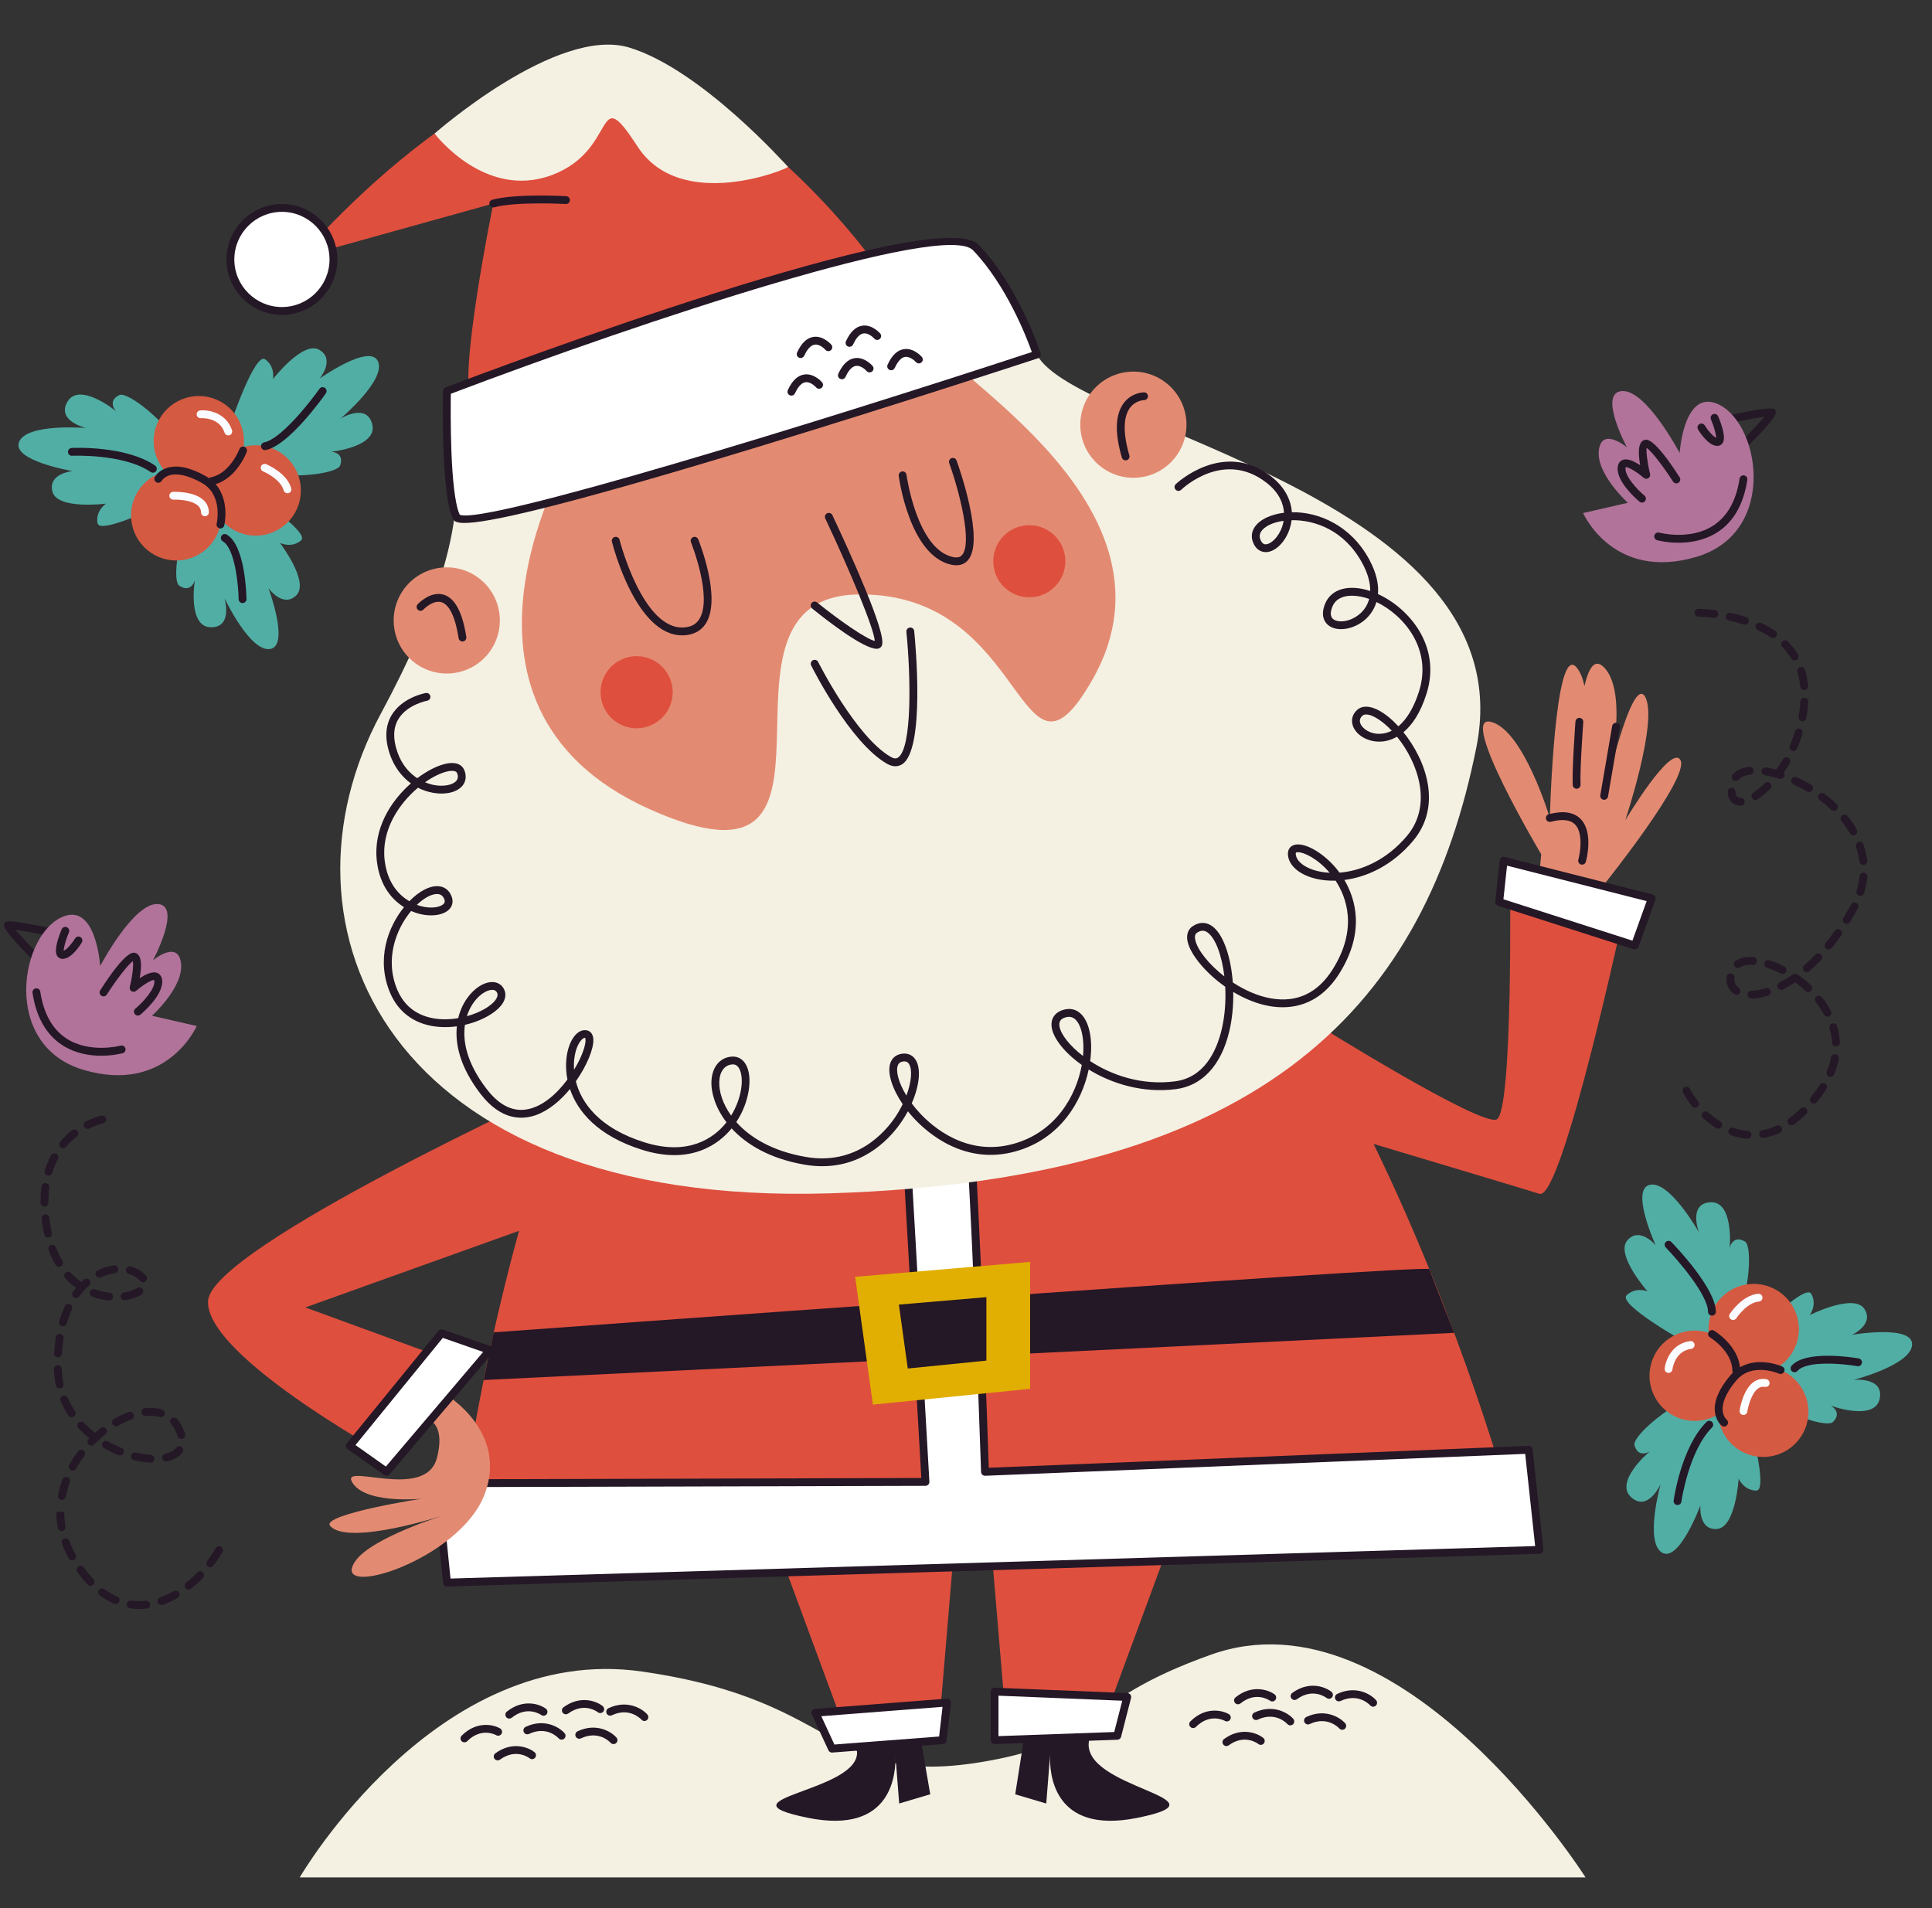 <svg width="81" height="80" viewBox="0 0 81 80" fill="none" xmlns="http://www.w3.org/2000/svg">
<rect x="0" y="0" width="81" height="80" fill="#333333" stroke="none"/>
<g clip-path="url(#clip0_3_712)">
<path d="M66.475 78.713H12.566C12.566 78.713 18.286 68.845 26.91 70.081C35.534 71.316 34.672 75.045 41.431 73.828C46.257 72.959 45.102 71.394 50.775 69.373C58.749 66.531 66.475 78.713 66.475 78.713Z" fill="#F4F1E3"/>
<path d="M72.953 18.951C72.902 18.951 72.853 18.928 72.82 18.884C72.767 18.811 72.783 18.708 72.856 18.654C72.964 18.567 73.654 17.852 73.977 17.472C73.597 17.525 72.894 17.659 72.254 17.795C72.164 17.812 72.078 17.757 72.059 17.669C72.04 17.58 72.097 17.493 72.185 17.474C74.375 17.006 74.402 17.094 74.451 17.253C74.535 17.523 73.066 18.908 73.05 18.919C73.02 18.941 72.987 18.951 72.953 18.951Z" fill="#241726"/>
<path d="M70.42 18.993C70.42 18.993 70.579 16.434 71.915 16.899C73.764 17.544 74.615 22.312 71.123 23.347C67.631 24.382 66.372 21.51 66.372 21.51L68.248 21.08C68.248 21.08 66.906 19.866 67.033 18.872C67.16 17.879 68.209 18.754 68.209 18.754C68.209 18.754 66.983 16.463 68.002 16.395C69.02 16.328 70.42 18.993 70.42 18.993Z" fill="#B1739A"/>
<path d="M71.996 18.694C71.639 18.694 71.292 18.171 71.192 18.008C71.145 17.93 71.169 17.829 71.247 17.782C71.324 17.734 71.425 17.759 71.472 17.836C71.61 18.061 71.825 18.305 71.951 18.355C71.952 18.219 71.859 17.882 71.732 17.582C71.696 17.499 71.735 17.402 71.819 17.367C71.902 17.332 71.999 17.37 72.034 17.454C72.168 17.769 72.371 18.333 72.226 18.569C72.181 18.643 72.108 18.687 72.02 18.693C72.012 18.694 72.004 18.694 71.996 18.694Z" fill="#241726"/>
<path d="M68.841 21.071C68.804 21.071 68.767 21.059 68.737 21.033C68.636 20.95 67.76 20.203 67.823 19.589C67.844 19.386 67.962 19.31 68.03 19.283C68.231 19.204 68.521 19.343 68.765 19.507C68.653 18.878 68.711 18.522 68.94 18.448C69.037 18.416 69.334 18.321 70.42 20.013C70.469 20.09 70.447 20.191 70.371 20.24C70.294 20.29 70.193 20.267 70.144 20.191C69.75 19.577 69.231 18.895 69.035 18.779C69.009 18.9 69.062 19.395 69.18 19.87C69.197 19.939 69.167 20.012 69.106 20.05C69.045 20.087 68.967 20.081 68.913 20.034C68.619 19.779 68.256 19.562 68.155 19.588C68.156 19.591 68.153 19.602 68.15 19.623C68.116 19.955 68.621 20.509 68.947 20.781C69.016 20.839 69.026 20.942 68.968 21.012C68.935 21.051 68.888 21.071 68.841 21.071Z" fill="#241726"/>
<path d="M70.377 22.755C69.876 22.755 69.507 22.657 69.477 22.649C69.39 22.625 69.338 22.535 69.362 22.447C69.386 22.36 69.477 22.309 69.564 22.332C69.577 22.336 70.853 22.672 71.832 22.035C72.422 21.651 72.792 20.99 72.933 20.068C72.947 19.979 73.028 19.917 73.12 19.931C73.21 19.945 73.272 20.028 73.258 20.118C73.102 21.137 72.682 21.875 72.009 22.311C71.467 22.663 70.861 22.755 70.377 22.755Z" fill="#241726"/>
<path d="M1.666 40.458C1.633 40.458 1.6 40.448 1.571 40.427C1.556 40.416 0.087 39.029 0.17 38.76C0.221 38.597 0.247 38.515 2.436 38.981C2.525 39 2.581 39.087 2.562 39.176C2.543 39.265 2.456 39.32 2.367 39.303C1.728 39.166 1.025 39.032 0.644 38.98C0.967 39.359 1.658 40.075 1.768 40.164C1.837 40.22 1.851 40.322 1.797 40.393C1.764 40.436 1.715 40.458 1.666 40.458Z" fill="#241726"/>
<path d="M4.201 40.501C4.201 40.501 4.042 37.941 2.707 38.407C0.857 39.051 0.006 43.82 3.498 44.855C6.99 45.89 8.249 43.018 8.249 43.018L6.373 42.587C6.373 42.587 7.716 41.374 7.589 40.38C7.462 39.386 6.413 40.262 6.413 40.262C6.413 40.262 7.638 37.97 6.619 37.903C5.601 37.836 4.201 40.501 4.201 40.501Z" fill="#B1739A"/>
<path d="M2.625 40.202C2.617 40.202 2.609 40.202 2.601 40.201C2.514 40.195 2.441 40.151 2.395 40.077C2.251 39.842 2.454 39.278 2.587 38.962C2.623 38.878 2.719 38.839 2.802 38.875C2.886 38.91 2.925 39.007 2.889 39.09C2.762 39.39 2.669 39.727 2.67 39.864C2.796 39.813 3.012 39.569 3.149 39.344C3.196 39.267 3.297 39.243 3.374 39.29C3.452 39.337 3.476 39.438 3.429 39.516C3.33 39.679 2.982 40.202 2.625 40.202Z" fill="#241726"/>
<path d="M5.78 42.579C5.733 42.579 5.686 42.559 5.654 42.52C5.596 42.45 5.605 42.346 5.675 42.288C6.001 42.017 6.505 41.462 6.471 41.13C6.468 41.1 6.461 41.09 6.461 41.09C6.376 41.065 6.007 41.283 5.709 41.542C5.654 41.589 5.576 41.595 5.515 41.557C5.454 41.52 5.424 41.447 5.442 41.378C5.553 40.928 5.607 40.461 5.57 40.297C5.363 40.438 4.862 41.101 4.478 41.699C4.428 41.775 4.327 41.797 4.251 41.748C4.174 41.699 4.152 41.598 4.201 41.521C5.288 39.828 5.584 39.924 5.681 39.956C5.91 40.03 5.969 40.386 5.856 41.014C6.101 40.851 6.391 40.712 6.591 40.791C6.659 40.818 6.777 40.894 6.798 41.096C6.861 41.71 5.985 42.458 5.885 42.541C5.854 42.566 5.817 42.579 5.78 42.579Z" fill="#241726"/>
<path d="M4.244 44.263C3.76 44.263 3.154 44.171 2.612 43.819C1.939 43.383 1.519 42.645 1.363 41.626C1.35 41.536 1.411 41.452 1.501 41.438C1.591 41.425 1.674 41.486 1.688 41.576C1.829 42.498 2.199 43.159 2.789 43.543C3.768 44.179 5.045 43.843 5.057 43.84C5.145 43.816 5.235 43.868 5.259 43.955C5.283 44.042 5.232 44.132 5.144 44.157C5.114 44.164 4.745 44.263 4.244 44.263Z" fill="#241726"/>
<path d="M9.675 17.753C9.675 17.753 10.685 14.757 11.118 15.066C11.552 15.375 11.443 15.896 11.443 15.896C11.443 15.896 12.703 14.268 13.386 14.666C14.069 15.064 13.402 15.872 13.402 15.872C13.402 15.872 15.517 14.371 15.851 15.158C16.184 15.944 14.277 17.55 14.277 17.55C14.277 17.55 15.378 16.869 15.606 17.791C15.835 18.714 13.987 18.936 13.872 18.936C13.757 18.935 14.476 18.903 14.26 19.515C14.045 20.125 8.232 20.44 9.675 17.753Z" fill="#51AEA5"/>
<path d="M7.007 21.049C7.007 21.049 4.176 22.458 4.088 21.933C3.999 21.408 4.443 21.116 4.443 21.116C4.443 21.116 2.401 21.379 2.199 20.615C1.996 19.851 3.039 19.75 3.039 19.75C3.039 19.75 0.482 19.319 0.801 18.527C1.12 17.735 3.604 17.944 3.604 17.944C3.604 17.944 2.344 17.649 2.834 16.834C3.323 16.02 4.789 17.166 4.87 17.248C4.951 17.329 4.419 16.845 5.003 16.564C5.588 16.284 9.926 20.166 7.007 21.049Z" fill="#51AEA5"/>
<path d="M10.394 20.576C10.394 20.576 13.031 22.321 12.621 22.661C12.21 23 11.736 22.762 11.736 22.762C11.736 22.762 12.986 24.398 12.426 24.956C11.866 25.513 11.256 24.661 11.256 24.661C11.256 24.661 12.163 27.09 11.318 27.211C10.472 27.332 9.41 25.076 9.41 25.076C9.41 25.076 9.785 26.315 8.835 26.299C7.885 26.282 8.144 24.44 8.174 24.329C8.204 24.218 8.05 24.921 7.515 24.555C6.98 24.19 8.168 18.491 10.394 20.576Z" fill="#51AEA5"/>
<path d="M11.108 18.708C10.801 18.644 10.497 18.659 10.214 18.738C10.339 17.767 9.699 16.848 8.724 16.644C7.7 16.43 6.696 17.086 6.481 18.111C6.353 18.726 6.54 19.334 6.931 19.767C6.249 19.938 5.688 20.481 5.534 21.216C5.32 22.241 5.976 23.245 7.001 23.459C8.025 23.673 9.029 23.017 9.243 21.992C9.258 21.923 9.268 21.854 9.274 21.785C9.538 22.097 9.901 22.327 10.332 22.418C11.356 22.632 12.36 21.975 12.574 20.951C12.789 19.927 12.132 18.922 11.108 18.708ZM8.842 20.324C8.839 20.343 8.836 20.362 8.834 20.382C8.821 20.366 8.807 20.351 8.794 20.336C8.81 20.332 8.826 20.328 8.842 20.324Z" fill="#D45A41"/>
<path d="M6.409 19.819C6.377 19.819 6.345 19.809 6.316 19.79C5.178 19.013 3.044 19.109 3.023 19.108C2.93 19.118 2.855 19.043 2.851 18.953C2.846 18.862 2.916 18.785 3.007 18.781C3.099 18.776 5.272 18.679 6.502 19.519C6.577 19.57 6.596 19.672 6.545 19.747C6.513 19.794 6.461 19.819 6.409 19.819Z" fill="#241726"/>
<path d="M11.108 18.872C11.031 18.872 10.962 18.817 10.947 18.739C10.929 18.65 10.988 18.564 11.076 18.546C11.775 18.41 12.986 16.88 13.393 16.302C13.445 16.228 13.547 16.21 13.622 16.262C13.696 16.314 13.714 16.417 13.662 16.491C13.504 16.715 12.094 18.683 11.139 18.869C11.129 18.871 11.118 18.872 11.108 18.872Z" fill="#241726"/>
<path d="M10.17 25.285C10.08 25.285 10.007 25.213 10.005 25.124C9.996 24.552 9.858 23.001 9.34 22.695C9.262 22.648 9.236 22.548 9.282 22.47C9.328 22.392 9.429 22.366 9.507 22.412C10.275 22.866 10.33 24.889 10.334 25.118C10.335 25.209 10.263 25.283 10.172 25.285C10.171 25.285 10.171 25.285 10.17 25.285Z" fill="#241726"/>
<path d="M10.248 18.733C10.163 18.701 10.069 18.745 10.037 18.83C10.033 18.84 9.647 19.855 8.834 20.014C8.806 20.019 8.782 20.033 8.762 20.05C8.72 20.022 8.68 19.993 8.634 19.967C7.993 19.604 7.45 19.484 7.02 19.611C6.648 19.721 6.506 19.974 6.49 20.003C6.449 20.082 6.479 20.179 6.558 20.222C6.637 20.265 6.736 20.235 6.78 20.157C6.784 20.151 6.876 19.992 7.124 19.922C7.358 19.858 7.782 19.861 8.473 20.253C9.346 20.747 9.095 21.907 9.083 21.956C9.063 22.044 9.119 22.132 9.207 22.152C9.219 22.155 9.232 22.157 9.244 22.157C9.318 22.157 9.386 22.105 9.403 22.029C9.415 21.98 9.632 20.979 9.04 20.299C9.934 20.029 10.328 18.99 10.345 18.943C10.376 18.858 10.333 18.764 10.248 18.733Z" fill="#241726"/>
<path d="M9.572 18.256C9.503 18.256 9.439 18.212 9.416 18.143C9.198 17.477 8.43 17.533 8.423 17.533C8.331 17.541 8.253 17.473 8.246 17.383C8.239 17.292 8.306 17.213 8.396 17.206C8.753 17.173 9.49 17.313 9.728 18.041C9.756 18.127 9.709 18.219 9.623 18.248C9.606 18.253 9.589 18.256 9.572 18.256Z" fill="#FBFCFF"/>
<path d="M12.052 20.682C11.98 20.682 11.914 20.634 11.894 20.562C11.757 20.069 11.04 19.768 11.033 19.765C10.949 19.73 10.909 19.634 10.944 19.55C10.978 19.467 11.074 19.427 11.158 19.461C11.193 19.476 12.031 19.826 12.21 20.474C12.235 20.561 12.183 20.652 12.096 20.676C12.081 20.68 12.066 20.682 12.052 20.682Z" fill="#FBFCFF"/>
<path d="M8.592 21.644C8.502 21.644 8.429 21.572 8.428 21.482C8.427 21.373 8.388 21.283 8.309 21.208C8.057 20.97 7.476 20.938 7.271 20.949C7.184 20.952 7.104 20.882 7.1 20.792C7.096 20.701 7.167 20.625 7.257 20.62C7.293 20.62 8.129 20.587 8.534 20.969C8.679 21.107 8.754 21.278 8.757 21.478C8.758 21.568 8.685 21.642 8.594 21.644C8.594 21.644 8.593 21.644 8.592 21.644Z" fill="#FBFCFF"/>
<path d="M70.568 56.225C70.568 56.225 67.813 54.673 68.198 54.305C68.583 53.937 69.074 54.142 69.074 54.142C69.074 54.142 67.71 52.599 68.228 52.003C68.747 51.406 69.416 52.212 69.416 52.212C69.416 52.212 68.337 49.855 69.172 49.674C70.007 49.493 71.228 51.666 71.228 51.666C71.228 51.666 70.764 50.458 71.713 50.406C72.663 50.354 72.536 52.211 72.514 52.323C72.492 52.436 72.595 51.724 73.155 52.05C73.715 52.376 72.938 58.145 70.568 56.225Z" fill="#51AEA5"/>
<path d="M73.308 59.462C73.308 59.462 74.163 62.507 73.63 62.496C73.098 62.484 72.894 61.993 72.894 61.993C72.894 61.993 72.772 64.048 71.983 64.105C71.194 64.161 71.29 63.117 71.29 63.117C71.29 63.117 70.389 65.549 69.67 65.088C68.951 64.627 69.621 62.225 69.621 62.225C69.621 62.225 69.096 63.408 68.388 62.775C67.679 62.142 69.079 60.916 69.174 60.852C69.269 60.788 68.694 61.219 68.528 60.593C68.361 59.967 72.985 56.429 73.308 59.462Z" fill="#51AEA5"/>
<path d="M73.476 56.046C73.476 56.046 75.683 53.782 75.94 54.248C76.197 54.715 75.874 55.137 75.874 55.137C75.874 55.137 77.714 54.214 78.158 54.869C78.601 55.523 77.65 55.963 77.65 55.963C77.65 55.963 80.206 55.526 80.166 56.379C80.127 57.232 77.713 57.854 77.713 57.854C77.713 57.854 78.999 57.717 78.806 58.647C78.613 59.578 76.851 58.979 76.748 58.929C76.644 58.879 77.306 59.161 76.847 59.618C76.389 60.076 71.012 57.844 73.476 56.046Z" fill="#51AEA5"/>
<path d="M74.652 57.441C74.587 57.414 74.521 57.392 74.454 57.372C74.81 57.172 75.104 56.858 75.273 56.452C75.675 55.485 75.218 54.376 74.251 53.974C73.285 53.572 72.176 54.03 71.774 54.996C71.654 55.285 71.612 55.587 71.636 55.88C70.706 55.576 69.683 56.033 69.301 56.952C68.899 57.919 69.357 59.028 70.323 59.43C70.904 59.671 71.535 59.6 72.034 59.297C72.075 59.999 72.504 60.652 73.197 60.94C74.163 61.342 75.272 60.885 75.674 59.919C76.076 58.952 75.618 57.843 74.652 57.441ZM72.938 57.524C72.956 57.53 72.975 57.537 72.993 57.542C72.976 57.553 72.958 57.563 72.94 57.574C72.94 57.557 72.939 57.541 72.938 57.524Z" fill="#D45A41"/>
<path d="M70.331 63.099C70.323 63.099 70.315 63.099 70.308 63.098C70.218 63.086 70.155 63.002 70.168 62.913C70.181 62.822 70.491 60.669 71.546 59.617C71.611 59.553 71.715 59.553 71.778 59.618C71.843 59.682 71.842 59.786 71.778 59.85C70.802 60.823 70.496 62.937 70.493 62.958C70.482 63.04 70.411 63.099 70.331 63.099Z" fill="#241726"/>
<path d="M71.774 55.16C71.684 55.16 71.61 55.087 71.61 54.997C71.607 54.285 70.33 52.81 69.838 52.302C69.775 52.237 69.776 52.133 69.841 52.07C69.907 52.007 70.011 52.008 70.074 52.074C70.264 52.27 71.934 54.023 71.938 54.996C71.939 55.087 71.865 55.16 71.775 55.16L71.774 55.16Z" fill="#241726"/>
<path d="M75.237 57.533C75.198 57.533 75.159 57.52 75.128 57.492C75.06 57.433 75.053 57.329 75.113 57.261C75.703 56.591 77.701 56.915 77.927 56.955C78.016 56.97 78.076 57.055 78.061 57.144C78.045 57.234 77.961 57.296 77.871 57.278C77.308 57.181 75.757 57.026 75.36 57.478C75.327 57.515 75.282 57.533 75.237 57.533Z" fill="#241726"/>
<path d="M74.718 57.291C74.671 57.271 73.728 56.87 72.95 57.325C72.852 56.396 71.905 55.816 71.863 55.79C71.785 55.744 71.684 55.768 71.638 55.846C71.591 55.924 71.616 56.025 71.694 56.072C71.703 56.077 72.628 56.645 72.632 57.474C72.632 57.503 72.641 57.529 72.654 57.552C72.619 57.587 72.582 57.621 72.548 57.662C72.072 58.224 71.853 58.735 71.897 59.181C71.935 59.567 72.158 59.754 72.183 59.774C72.213 59.798 72.249 59.81 72.284 59.81C72.332 59.81 72.379 59.789 72.411 59.749C72.468 59.679 72.458 59.576 72.389 59.519C72.383 59.514 72.244 59.394 72.223 59.137C72.203 58.895 72.286 58.479 72.799 57.874C73.447 57.108 74.54 57.572 74.586 57.592C74.67 57.629 74.766 57.59 74.802 57.507C74.839 57.424 74.801 57.328 74.718 57.291Z" fill="#241726"/>
<path d="M69.955 57.561C69.949 57.561 69.943 57.56 69.938 57.56C69.847 57.55 69.782 57.469 69.792 57.379C69.829 57.023 70.102 56.325 70.861 56.227C70.95 56.214 71.033 56.278 71.044 56.368C71.056 56.459 70.993 56.541 70.903 56.553C70.208 56.643 70.119 57.406 70.118 57.414C70.109 57.498 70.038 57.561 69.955 57.561Z" fill="#FBFCFF"/>
<path d="M72.66 55.342C72.629 55.342 72.598 55.333 72.571 55.315C72.495 55.265 72.473 55.164 72.523 55.088C72.544 55.056 73.044 54.298 73.715 54.243C73.806 54.236 73.885 54.303 73.892 54.393C73.899 54.484 73.832 54.563 73.742 54.57C73.232 54.612 72.802 55.261 72.798 55.267C72.766 55.315 72.714 55.342 72.66 55.342Z" fill="#FBFCFF"/>
<path d="M73.096 59.325C73.088 59.325 73.08 59.324 73.072 59.323C72.983 59.31 72.921 59.226 72.934 59.136C72.939 59.102 73.064 58.273 73.515 57.947C73.677 57.831 73.859 57.789 74.055 57.824C74.145 57.84 74.204 57.925 74.188 58.014C74.172 58.104 74.089 58.162 73.998 58.147C73.89 58.128 73.795 58.15 73.708 58.214C73.427 58.416 73.288 58.983 73.258 59.184C73.247 59.266 73.177 59.325 73.096 59.325Z" fill="#FBFCFF"/>
<path d="M27.018 72.155C26.973 72.155 26.927 72.137 26.895 72.1C26.875 72.078 26.398 71.562 25.651 71.916C25.57 71.954 25.472 71.92 25.433 71.838C25.394 71.756 25.429 71.658 25.511 71.619C26.292 71.25 26.919 71.63 27.141 71.883C27.201 71.951 27.195 72.055 27.126 72.115C27.095 72.142 27.056 72.155 27.018 72.155Z" fill="#241726"/>
<path d="M25.722 73.123C25.677 73.123 25.632 73.105 25.599 73.068C25.579 73.045 25.103 72.529 24.356 72.884C24.274 72.922 24.176 72.888 24.137 72.806C24.098 72.724 24.133 72.626 24.215 72.587C24.996 72.217 25.623 72.598 25.846 72.85C25.906 72.919 25.899 73.022 25.831 73.082C25.799 73.11 25.761 73.123 25.722 73.123Z" fill="#241726"/>
<path d="M23.545 72.938C23.5 72.938 23.455 72.919 23.422 72.882C23.402 72.86 22.927 72.343 22.179 72.698C22.097 72.737 21.999 72.702 21.96 72.62C21.921 72.538 21.956 72.44 22.038 72.401C22.819 72.031 23.446 72.412 23.669 72.665C23.729 72.733 23.722 72.837 23.654 72.897C23.622 72.924 23.584 72.938 23.545 72.938Z" fill="#241726"/>
<path d="M21.352 72.055C21.304 72.055 21.256 72.034 21.224 71.993C21.167 71.923 21.178 71.819 21.249 71.763C21.931 71.213 22.618 71.441 22.886 71.639C22.959 71.693 22.974 71.796 22.921 71.869C22.867 71.941 22.765 71.957 22.692 71.904C22.667 71.886 22.105 71.495 21.455 72.019C21.424 72.043 21.388 72.055 21.352 72.055Z" fill="#241726"/>
<path d="M23.724 71.874C23.673 71.874 23.623 71.851 23.591 71.807C23.537 71.734 23.553 71.631 23.627 71.578C24.332 71.062 25.009 71.322 25.269 71.531C25.339 71.588 25.35 71.691 25.294 71.762C25.237 71.832 25.134 71.843 25.063 71.787C25.04 71.769 24.493 71.351 23.82 71.843C23.791 71.864 23.757 71.874 23.724 71.874Z" fill="#241726"/>
<path d="M20.865 73.806C20.814 73.806 20.765 73.783 20.732 73.739C20.679 73.666 20.695 73.563 20.768 73.51C21.473 72.994 22.15 73.254 22.41 73.463C22.481 73.52 22.492 73.624 22.435 73.694C22.378 73.765 22.276 73.776 22.205 73.719C22.182 73.702 21.634 73.283 20.962 73.775C20.933 73.796 20.899 73.806 20.865 73.806Z" fill="#241726"/>
<path d="M19.472 73.05C19.43 73.05 19.387 73.034 19.355 73.002C19.291 72.938 19.291 72.834 19.356 72.77C19.979 72.147 20.683 72.3 20.968 72.467C21.046 72.513 21.072 72.614 21.026 72.692C20.98 72.769 20.88 72.796 20.802 72.75C20.774 72.734 20.182 72.409 19.587 73.002C19.556 73.034 19.514 73.05 19.472 73.05Z" fill="#241726"/>
<path d="M57.57 71.556C57.524 71.556 57.479 71.537 57.447 71.501C57.427 71.478 56.951 70.962 56.203 71.317C56.121 71.355 56.023 71.321 55.985 71.239C55.946 71.157 55.981 71.058 56.063 71.02C56.843 70.65 57.471 71.03 57.693 71.283C57.753 71.352 57.746 71.455 57.678 71.515C57.647 71.543 57.608 71.556 57.57 71.556Z" fill="#241726"/>
<path d="M56.274 72.524C56.229 72.524 56.184 72.505 56.152 72.468C56.131 72.446 55.655 71.93 54.908 72.284C54.826 72.323 54.728 72.288 54.689 72.206C54.651 72.124 54.685 72.026 54.768 71.987C55.548 71.618 56.175 71.998 56.398 72.251C56.458 72.319 56.451 72.423 56.383 72.483C56.352 72.51 56.313 72.524 56.274 72.524Z" fill="#241726"/>
<path d="M54.097 72.338C54.052 72.338 54.007 72.319 53.974 72.283C53.954 72.26 53.478 71.744 52.731 72.099C52.649 72.137 52.551 72.103 52.512 72.02C52.473 71.939 52.508 71.841 52.59 71.802C53.371 71.432 53.998 71.812 54.221 72.065C54.281 72.134 54.274 72.237 54.206 72.297C54.174 72.325 54.136 72.338 54.097 72.338Z" fill="#241726"/>
<path d="M51.904 71.455C51.856 71.455 51.808 71.434 51.776 71.394C51.719 71.323 51.73 71.219 51.801 71.163C52.483 70.614 53.17 70.842 53.438 71.039C53.511 71.093 53.526 71.196 53.473 71.269C53.419 71.342 53.317 71.358 53.244 71.304C53.218 71.286 52.657 70.895 52.007 71.419C51.976 71.443 51.94 71.455 51.904 71.455Z" fill="#241726"/>
<path d="M54.276 71.275C54.225 71.275 54.175 71.251 54.143 71.207C54.09 71.134 54.105 71.031 54.179 70.978C54.884 70.462 55.561 70.722 55.821 70.931C55.892 70.989 55.902 71.092 55.846 71.162C55.789 71.233 55.686 71.244 55.615 71.188C55.592 71.17 55.045 70.751 54.372 71.243C54.343 71.264 54.309 71.275 54.276 71.275Z" fill="#241726"/>
<path d="M51.417 73.207C51.367 73.207 51.317 73.183 51.285 73.14C51.231 73.066 51.247 72.963 51.32 72.91C52.025 72.394 52.703 72.654 52.962 72.864C53.033 72.921 53.044 73.024 52.987 73.095C52.931 73.165 52.828 73.176 52.757 73.12C52.734 73.102 52.187 72.683 51.514 73.175C51.485 73.197 51.451 73.207 51.417 73.207Z" fill="#241726"/>
<path d="M50.024 72.451C49.982 72.451 49.939 72.435 49.907 72.403C49.843 72.339 49.843 72.234 49.908 72.171C50.532 71.547 51.235 71.7 51.52 71.868C51.598 71.913 51.624 72.014 51.578 72.092C51.532 72.17 51.431 72.196 51.354 72.151C51.329 72.137 50.736 71.808 50.14 72.403C50.108 72.435 50.066 72.451 50.024 72.451Z" fill="#241726"/>
<path d="M5.837 67.46C5.708 67.46 5.579 67.45 5.452 67.431C5.362 67.418 5.3 67.334 5.314 67.245C5.327 67.155 5.411 67.094 5.5 67.107C5.701 67.136 5.909 67.138 6.112 67.115C6.202 67.106 6.284 67.169 6.294 67.26C6.304 67.35 6.24 67.431 6.149 67.442C6.046 67.454 5.941 67.46 5.837 67.46ZM6.769 67.293C6.701 67.293 6.637 67.251 6.614 67.183C6.584 67.098 6.628 67.004 6.714 66.974C6.903 66.907 7.094 66.819 7.282 66.711C7.361 66.666 7.461 66.693 7.506 66.772C7.551 66.85 7.524 66.951 7.446 66.996C7.24 67.114 7.031 67.211 6.823 67.284C6.805 67.29 6.787 67.293 6.769 67.293ZM4.847 67.252C4.825 67.252 4.803 67.248 4.781 67.239C4.576 67.149 4.374 67.031 4.183 66.889C4.111 66.835 4.096 66.733 4.149 66.66C4.204 66.587 4.306 66.572 4.379 66.626C4.55 66.753 4.73 66.858 4.913 66.938C4.996 66.974 5.034 67.071 4.998 67.154C4.971 67.216 4.91 67.252 4.847 67.252ZM7.906 66.648C7.857 66.648 7.81 66.627 7.777 66.586C7.721 66.515 7.733 66.411 7.803 66.355C7.966 66.226 8.124 66.082 8.274 65.928C8.337 65.862 8.441 65.861 8.506 65.924C8.571 65.987 8.573 66.091 8.51 66.156C8.35 66.321 8.181 66.474 8.008 66.612C7.978 66.636 7.942 66.648 7.906 66.648ZM3.793 66.484C3.749 66.484 3.706 66.466 3.673 66.432C3.526 66.274 3.382 66.098 3.245 65.907C3.192 65.833 3.209 65.73 3.283 65.677C3.357 65.625 3.459 65.642 3.512 65.715C3.64 65.895 3.775 66.061 3.913 66.207C3.975 66.273 3.972 66.377 3.906 66.439C3.874 66.469 3.833 66.484 3.793 66.484ZM8.819 65.707C8.784 65.707 8.75 65.696 8.72 65.674C8.648 65.619 8.633 65.516 8.688 65.444C8.818 65.272 8.936 65.093 9.039 64.913C9.083 64.835 9.184 64.808 9.263 64.852C9.341 64.897 9.369 64.998 9.324 65.076C9.214 65.269 9.088 65.459 8.95 65.642C8.918 65.685 8.868 65.707 8.819 65.707ZM3.027 65.421C2.969 65.421 2.913 65.391 2.883 65.337C2.77 65.135 2.675 64.926 2.598 64.717C2.567 64.632 2.611 64.538 2.696 64.507C2.782 64.475 2.876 64.519 2.907 64.605C2.977 64.797 3.066 64.99 3.17 65.177C3.214 65.256 3.186 65.356 3.106 65.4C3.081 65.415 3.054 65.421 3.027 65.421ZM2.583 64.192C2.504 64.192 2.435 64.135 2.421 64.056C2.384 63.843 2.365 63.627 2.365 63.412L2.53 63.373L2.694 63.394C2.694 63.608 2.711 63.806 2.745 63.999C2.76 64.089 2.7 64.174 2.611 64.189C2.601 64.191 2.592 64.192 2.583 64.192ZM2.596 62.885C2.586 62.885 2.576 62.884 2.565 62.883C2.476 62.865 2.418 62.779 2.435 62.69C2.477 62.47 2.539 62.249 2.619 62.032C2.651 61.947 2.744 61.904 2.83 61.936C2.915 61.967 2.959 62.062 2.927 62.147C2.853 62.346 2.796 62.55 2.757 62.752C2.742 62.831 2.674 62.885 2.596 62.885ZM3.047 61.658C3.02 61.658 2.993 61.651 2.968 61.637C2.888 61.593 2.86 61.493 2.904 61.414C3.012 61.219 3.136 61.027 3.273 60.845C3.327 60.772 3.431 60.757 3.503 60.812C3.576 60.866 3.59 60.969 3.536 61.042C3.408 61.212 3.292 61.391 3.191 61.573C3.161 61.627 3.105 61.658 3.047 61.658ZM6.307 61.324C6.304 61.324 6.3 61.324 6.297 61.324C6.081 61.311 5.853 61.276 5.619 61.22C5.531 61.199 5.477 61.11 5.498 61.021C5.519 60.934 5.607 60.88 5.696 60.9C5.911 60.952 6.12 60.984 6.317 60.996C6.407 61.001 6.476 61.079 6.471 61.169C6.466 61.256 6.393 61.324 6.307 61.324ZM6.96 61.279C6.885 61.279 6.817 61.228 6.8 61.152C6.78 61.064 6.835 60.975 6.923 60.955C7.138 60.905 7.298 60.816 7.387 60.698C7.441 60.625 7.544 60.61 7.617 60.664C7.69 60.718 7.705 60.821 7.65 60.894C7.513 61.079 7.293 61.207 6.997 61.275C6.984 61.278 6.972 61.279 6.96 61.279ZM5.032 61.024C5.012 61.024 4.991 61.02 4.971 61.012C4.76 60.927 4.554 60.828 4.36 60.717C4.281 60.672 4.253 60.572 4.298 60.493C4.343 60.414 4.443 60.387 4.522 60.432C4.704 60.535 4.896 60.628 5.094 60.707C5.178 60.741 5.218 60.837 5.185 60.921C5.159 60.985 5.097 61.024 5.032 61.024ZM3.831 60.609C3.79 60.609 3.748 60.594 3.716 60.563C3.651 60.5 3.65 60.396 3.713 60.331C3.723 60.32 3.733 60.31 3.744 60.3C3.581 60.17 3.429 60.029 3.289 59.881C3.227 59.815 3.231 59.711 3.297 59.649C3.363 59.587 3.467 59.59 3.529 59.656C3.667 59.804 3.821 59.943 3.984 60.071C4.06 60.004 4.138 59.939 4.217 59.877C4.289 59.82 4.392 59.833 4.448 59.904C4.504 59.975 4.492 60.079 4.42 60.135C4.255 60.265 4.096 60.408 3.948 60.56C3.916 60.593 3.874 60.609 3.831 60.609ZM7.602 60.333C7.53 60.333 7.464 60.285 7.444 60.212C7.422 60.134 7.388 60.049 7.344 59.961C7.295 59.865 7.237 59.779 7.171 59.706C7.111 59.638 7.116 59.535 7.183 59.474C7.25 59.413 7.354 59.418 7.415 59.486C7.501 59.581 7.576 59.691 7.637 59.813C7.691 59.921 7.733 60.026 7.76 60.125C7.785 60.212 7.733 60.303 7.646 60.327C7.631 60.331 7.617 60.333 7.602 60.333ZM4.862 59.801C4.806 59.801 4.751 59.771 4.72 59.719C4.675 59.641 4.702 59.54 4.78 59.495C4.986 59.375 5.195 59.277 5.4 59.202C5.485 59.172 5.579 59.215 5.61 59.3C5.641 59.385 5.597 59.48 5.512 59.511C5.325 59.579 5.134 59.669 4.945 59.779C4.918 59.794 4.89 59.801 4.862 59.801ZM3.003 59.418C2.95 59.418 2.898 59.392 2.866 59.344C2.74 59.152 2.631 58.948 2.544 58.738C2.509 58.654 2.549 58.558 2.632 58.523C2.716 58.489 2.812 58.528 2.847 58.612C2.927 58.803 3.025 58.989 3.14 59.164C3.19 59.239 3.169 59.341 3.093 59.391C3.066 59.409 3.034 59.418 3.003 59.418ZM6.744 59.417C6.728 59.417 6.713 59.415 6.697 59.41C6.525 59.359 6.324 59.344 6.111 59.367C6.019 59.376 5.94 59.312 5.93 59.221C5.92 59.131 5.985 59.05 6.075 59.04C6.333 59.012 6.576 59.032 6.79 59.095C6.877 59.121 6.926 59.212 6.901 59.299C6.88 59.37 6.814 59.417 6.744 59.417ZM2.502 58.213C2.426 58.213 2.357 58.16 2.341 58.083C2.295 57.863 2.268 57.634 2.262 57.403C2.259 57.312 2.331 57.236 2.421 57.234C2.512 57.23 2.587 57.303 2.59 57.393C2.596 57.605 2.621 57.815 2.663 58.015C2.681 58.104 2.624 58.191 2.536 58.21C2.524 58.212 2.513 58.213 2.502 58.213ZM2.436 56.906C2.432 56.906 2.429 56.906 2.426 56.905C2.336 56.9 2.266 56.823 2.271 56.732C2.284 56.502 2.307 56.277 2.341 56.063C2.355 55.974 2.438 55.913 2.528 55.926C2.618 55.941 2.679 56.024 2.665 56.114C2.634 56.317 2.611 56.531 2.599 56.75C2.594 56.838 2.522 56.906 2.436 56.906ZM2.641 55.612C2.627 55.612 2.611 55.61 2.597 55.606C2.509 55.581 2.459 55.49 2.483 55.403C2.547 55.178 2.625 54.962 2.716 54.764C2.754 54.681 2.851 54.645 2.933 54.682C3.016 54.72 3.053 54.817 3.015 54.9C2.931 55.084 2.858 55.283 2.799 55.492C2.779 55.565 2.713 55.612 2.641 55.612ZM4.569 54.525C4.563 54.525 4.557 54.524 4.551 54.524C4.319 54.498 4.092 54.444 3.875 54.364C3.789 54.333 3.746 54.238 3.777 54.153C3.809 54.068 3.904 54.025 3.988 54.056C4.181 54.127 4.382 54.174 4.587 54.197C4.678 54.208 4.742 54.289 4.732 54.379C4.723 54.462 4.652 54.525 4.569 54.525ZM5.224 54.514C5.144 54.514 5.074 54.456 5.062 54.375C5.048 54.285 5.11 54.201 5.2 54.188C5.421 54.154 5.616 54.087 5.751 53.999C5.827 53.95 5.929 53.971 5.978 54.047C6.028 54.122 6.007 54.224 5.931 54.274C5.755 54.389 5.519 54.471 5.249 54.512C5.241 54.514 5.232 54.514 5.224 54.514ZM3.19 54.426C3.157 54.426 3.124 54.416 3.095 54.396C3.021 54.343 3.003 54.241 3.056 54.167C3.098 54.108 3.141 54.051 3.185 53.996C3.023 53.878 2.871 53.741 2.734 53.59C2.673 53.522 2.678 53.419 2.745 53.358C2.812 53.297 2.916 53.302 2.977 53.369C3.107 53.513 3.252 53.642 3.408 53.751C3.443 53.716 3.479 53.682 3.516 53.649C3.584 53.589 3.688 53.595 3.748 53.663C3.808 53.731 3.802 53.835 3.734 53.895C3.585 54.027 3.447 54.182 3.324 54.357C3.292 54.402 3.241 54.426 3.19 54.426ZM5.999 53.755C5.951 53.755 5.903 53.734 5.87 53.694C5.859 53.679 5.846 53.665 5.831 53.65C5.719 53.544 5.57 53.462 5.401 53.415C5.314 53.391 5.262 53.3 5.287 53.213C5.311 53.126 5.401 53.074 5.489 53.099C5.709 53.16 5.906 53.269 6.058 53.413C6.085 53.439 6.108 53.464 6.127 53.489C6.184 53.56 6.172 53.663 6.101 53.72C6.071 53.744 6.035 53.755 5.999 53.755ZM4.168 53.572C4.108 53.572 4.049 53.538 4.021 53.479C3.981 53.398 4.015 53.3 4.096 53.26C4.315 53.153 4.542 53.084 4.772 53.053C4.864 53.04 4.945 53.105 4.956 53.195C4.968 53.285 4.905 53.367 4.815 53.379C4.621 53.405 4.427 53.464 4.24 53.555C4.217 53.566 4.193 53.572 4.168 53.572ZM2.471 53.113C2.414 53.113 2.359 53.084 2.329 53.031C2.219 52.842 2.121 52.633 2.04 52.411C2.009 52.326 2.053 52.232 2.138 52.2C2.224 52.17 2.317 52.213 2.349 52.298C2.423 52.502 2.512 52.693 2.613 52.866C2.659 52.945 2.632 53.045 2.553 53.091C2.527 53.106 2.499 53.113 2.471 53.113ZM2.013 51.889C1.937 51.889 1.869 51.836 1.853 51.759C1.84 51.698 1.827 51.636 1.816 51.573C1.786 51.408 1.762 51.249 1.744 51.096C1.733 51.006 1.798 50.924 1.888 50.914C1.981 50.905 2.06 50.968 2.07 51.058C2.087 51.205 2.11 51.357 2.139 51.514C2.15 51.574 2.161 51.632 2.174 51.69C2.193 51.778 2.137 51.866 2.048 51.885C2.036 51.887 2.025 51.889 2.013 51.889ZM1.865 50.586C1.775 50.586 1.702 50.514 1.701 50.423L1.701 50.377C1.701 50.16 1.714 49.947 1.739 49.747C1.751 49.656 1.833 49.594 1.923 49.604C2.013 49.616 2.076 49.698 2.065 49.788C2.041 49.976 2.029 50.174 2.029 50.377L2.029 50.42C2.03 50.511 1.957 50.585 1.866 50.586C1.866 50.586 1.865 50.586 1.865 50.586ZM2.036 49.29C2.021 49.29 2.005 49.288 1.989 49.283C1.902 49.257 1.853 49.166 1.879 49.078C1.946 48.855 2.033 48.64 2.137 48.442C2.18 48.362 2.279 48.332 2.359 48.374C2.439 48.416 2.47 48.515 2.428 48.596C2.333 48.775 2.254 48.969 2.193 49.173C2.172 49.244 2.107 49.29 2.036 49.29ZM2.647 48.139C2.61 48.139 2.572 48.126 2.542 48.1C2.472 48.042 2.463 47.939 2.521 47.869C2.668 47.693 2.834 47.532 3.016 47.389C3.088 47.333 3.191 47.345 3.247 47.416C3.303 47.488 3.291 47.591 3.219 47.647C3.055 47.776 2.905 47.921 2.773 48.079C2.741 48.118 2.694 48.139 2.647 48.139ZM3.672 47.331C3.612 47.331 3.554 47.297 3.526 47.24C3.485 47.159 3.518 47.06 3.599 47.02C3.966 46.835 4.243 46.777 4.255 46.774C4.344 46.755 4.43 46.813 4.449 46.902C4.467 46.99 4.41 47.078 4.321 47.096C4.319 47.096 4.072 47.149 3.746 47.313C3.722 47.325 3.697 47.331 3.672 47.331Z" fill="#241726"/>
<path d="M73.267 47.743C73.262 47.743 73.257 47.743 73.253 47.742C73.025 47.723 72.796 47.673 72.572 47.594C72.487 47.564 72.442 47.47 72.472 47.385C72.502 47.299 72.596 47.254 72.682 47.285C72.879 47.354 73.081 47.398 73.281 47.415C73.371 47.423 73.438 47.503 73.43 47.593C73.423 47.679 73.352 47.743 73.267 47.743ZM73.921 47.711C73.843 47.711 73.774 47.656 73.759 47.577C73.743 47.488 73.802 47.402 73.891 47.386C74.088 47.349 74.285 47.286 74.477 47.199C74.559 47.161 74.656 47.198 74.694 47.28C74.732 47.363 74.695 47.46 74.613 47.498C74.397 47.596 74.174 47.667 73.951 47.709C73.94 47.71 73.93 47.711 73.921 47.711ZM72.036 47.319C72.007 47.319 71.977 47.311 71.95 47.294C71.76 47.177 71.576 47.038 71.402 46.881C71.335 46.82 71.33 46.716 71.391 46.649C71.452 46.581 71.556 46.576 71.623 46.638C71.782 46.781 71.95 46.908 72.123 47.015C72.2 47.063 72.224 47.164 72.176 47.241C72.145 47.291 72.091 47.319 72.036 47.319ZM75.11 47.18C75.059 47.18 75.009 47.157 74.977 47.112C74.924 47.038 74.94 46.936 75.014 46.883C75.175 46.766 75.337 46.629 75.494 46.474C75.559 46.41 75.663 46.411 75.726 46.475C75.79 46.54 75.789 46.644 75.725 46.708C75.556 46.874 75.382 47.023 75.206 47.149C75.177 47.17 75.144 47.18 75.11 47.18ZM71.066 46.443C71.017 46.443 70.969 46.422 70.936 46.38C70.79 46.194 70.664 46.001 70.562 45.805C70.52 45.725 70.551 45.626 70.631 45.583C70.712 45.542 70.811 45.572 70.853 45.653C70.946 45.831 71.061 46.007 71.194 46.178C71.251 46.249 71.238 46.352 71.167 46.408C71.137 46.432 71.101 46.443 71.066 46.443ZM76.048 46.267C76.012 46.267 75.976 46.255 75.945 46.231C75.875 46.174 75.864 46.071 75.921 46C76.003 45.897 76.085 45.788 76.168 45.674C76.213 45.61 76.256 45.547 76.296 45.484C76.345 45.407 76.446 45.385 76.522 45.433C76.599 45.482 76.621 45.584 76.573 45.66C76.529 45.728 76.484 45.796 76.435 45.864C76.349 45.985 76.263 46.099 76.176 46.206C76.144 46.246 76.097 46.267 76.048 46.267ZM76.74 45.156C76.719 45.156 76.697 45.151 76.677 45.143C76.593 45.108 76.553 45.012 76.588 44.928C76.67 44.731 76.73 44.531 76.767 44.334C76.784 44.244 76.868 44.185 76.959 44.202C77.048 44.219 77.107 44.305 77.09 44.394C77.049 44.614 76.982 44.836 76.891 45.054C76.865 45.117 76.804 45.156 76.74 45.156ZM76.973 43.874C76.886 43.874 76.814 43.806 76.809 43.719C76.798 43.515 76.764 43.31 76.705 43.11C76.68 43.023 76.73 42.932 76.817 42.907C76.904 42.882 76.995 42.931 77.02 43.019C77.086 43.243 77.125 43.473 77.137 43.702C77.142 43.792 77.072 43.87 76.981 43.874C76.979 43.874 76.976 43.874 76.973 43.874ZM76.615 42.622C76.556 42.622 76.499 42.591 76.469 42.535C76.374 42.357 76.258 42.181 76.125 42.011C76.069 41.94 76.082 41.837 76.153 41.781C76.224 41.724 76.328 41.738 76.383 41.808C76.529 41.992 76.655 42.185 76.759 42.381C76.802 42.461 76.772 42.56 76.692 42.603C76.667 42.616 76.641 42.622 76.615 42.622ZM73.429 41.865C73.34 41.865 73.266 41.794 73.265 41.705C73.263 41.614 73.335 41.539 73.425 41.537C73.609 41.534 73.811 41.498 74.025 41.432C74.113 41.405 74.204 41.454 74.231 41.54C74.257 41.627 74.209 41.719 74.122 41.745C73.878 41.821 73.646 41.862 73.432 41.866C73.431 41.865 73.43 41.865 73.429 41.865ZM72.801 41.711C72.769 41.711 72.737 41.702 72.708 41.682C72.5 41.539 72.386 41.318 72.386 41.059C72.386 41.026 72.388 40.992 72.391 40.958C72.401 40.867 72.48 40.8 72.572 40.812C72.662 40.822 72.728 40.902 72.718 40.992C72.716 41.015 72.714 41.037 72.714 41.059C72.714 41.211 72.775 41.33 72.894 41.412C72.969 41.463 72.988 41.565 72.937 41.64C72.905 41.687 72.853 41.711 72.801 41.711ZM75.81 41.591C75.77 41.591 75.729 41.577 75.698 41.547C75.56 41.418 75.412 41.295 75.257 41.183C75.09 41.295 74.922 41.396 74.755 41.483C74.674 41.524 74.575 41.493 74.534 41.412C74.492 41.331 74.523 41.232 74.604 41.191C74.784 41.098 74.966 40.987 75.146 40.861C75.197 40.826 75.26 40.823 75.312 40.848C75.341 40.85 75.37 40.86 75.396 40.878C75.581 41.009 75.758 41.154 75.922 41.307C75.989 41.369 75.992 41.473 75.93 41.539C75.897 41.574 75.854 41.591 75.81 41.591ZM74.74 40.835C74.714 40.835 74.689 40.829 74.664 40.817C74.47 40.716 74.275 40.634 74.084 40.573C73.998 40.545 73.95 40.453 73.978 40.366C74.006 40.28 74.099 40.232 74.185 40.26C74.393 40.327 74.605 40.416 74.815 40.525C74.896 40.567 74.927 40.666 74.885 40.746C74.856 40.803 74.799 40.835 74.74 40.835ZM75.757 40.755C75.711 40.755 75.665 40.736 75.633 40.698C75.573 40.63 75.58 40.526 75.648 40.467C75.806 40.329 75.962 40.18 76.112 40.023C76.174 39.957 76.279 39.955 76.344 40.017C76.41 40.08 76.412 40.184 76.349 40.25C76.192 40.414 76.029 40.57 75.865 40.714C75.833 40.741 75.795 40.755 75.757 40.755ZM72.858 40.583C72.804 40.583 72.751 40.556 72.72 40.507C72.671 40.43 72.693 40.328 72.77 40.28C72.934 40.175 73.145 40.122 73.397 40.122C73.426 40.12 73.464 40.123 73.5 40.125C73.59 40.129 73.66 40.206 73.656 40.297C73.651 40.388 73.573 40.461 73.483 40.453C73.454 40.451 73.422 40.448 73.397 40.45C73.211 40.45 73.055 40.487 72.947 40.557C72.919 40.574 72.888 40.583 72.858 40.583ZM76.664 39.807C76.628 39.807 76.591 39.795 76.561 39.77C76.49 39.714 76.48 39.61 76.537 39.54C76.669 39.377 76.8 39.204 76.926 39.025C76.978 38.951 77.082 38.933 77.155 38.985C77.229 39.037 77.247 39.14 77.195 39.214C77.064 39.399 76.929 39.578 76.792 39.747C76.759 39.787 76.712 39.807 76.664 39.807ZM77.421 38.735C77.392 38.735 77.362 38.728 77.335 38.711C77.258 38.663 77.234 38.562 77.281 38.485C77.361 38.355 77.44 38.221 77.518 38.082C77.547 38.03 77.574 37.978 77.6 37.927C77.642 37.846 77.741 37.814 77.821 37.854C77.902 37.895 77.935 37.994 77.894 38.075C77.865 38.13 77.836 38.186 77.805 38.242C77.724 38.385 77.643 38.523 77.561 38.657C77.53 38.707 77.476 38.735 77.421 38.735ZM77.994 37.558C77.978 37.558 77.962 37.555 77.946 37.55C77.859 37.524 77.811 37.432 77.837 37.345C77.9 37.142 77.942 36.936 77.962 36.735C77.971 36.645 78.048 36.581 78.141 36.587C78.231 36.596 78.297 36.677 78.288 36.767C78.266 36.99 78.22 37.217 78.151 37.442C78.129 37.512 78.065 37.558 77.994 37.558ZM78.118 36.26C78.036 36.26 77.965 36.199 77.955 36.115C77.931 35.913 77.884 35.71 77.817 35.511C77.787 35.425 77.833 35.331 77.919 35.302C78.004 35.273 78.098 35.319 78.127 35.404C78.203 35.625 78.255 35.851 78.281 36.077C78.292 36.166 78.228 36.248 78.138 36.259C78.131 36.26 78.125 36.26 78.118 36.26ZM77.702 35.025C77.645 35.025 77.589 34.995 77.559 34.941C77.459 34.764 77.34 34.589 77.205 34.42C77.148 34.349 77.16 34.245 77.231 34.189C77.302 34.133 77.405 34.144 77.461 34.215C77.607 34.398 77.736 34.587 77.845 34.78C77.89 34.858 77.862 34.959 77.783 35.003C77.757 35.018 77.73 35.025 77.702 35.025ZM76.889 33.997C76.848 33.997 76.807 33.982 76.775 33.952C76.625 33.808 76.462 33.669 76.289 33.539C76.217 33.484 76.203 33.381 76.257 33.308C76.312 33.236 76.415 33.222 76.487 33.276C76.67 33.414 76.843 33.562 77.002 33.714C77.068 33.777 77.07 33.881 77.007 33.946C76.975 33.98 76.932 33.997 76.889 33.997ZM72.971 33.776C72.651 33.776 72.45 33.561 72.432 33.2C72.427 33.11 72.497 33.033 72.588 33.028C72.674 33.014 72.755 33.093 72.76 33.184C72.773 33.448 72.907 33.448 72.971 33.448C73.061 33.448 73.144 33.519 73.146 33.608C73.148 33.698 73.089 33.772 73 33.776C72.997 33.776 72.974 33.776 72.971 33.776ZM73.597 33.539C73.543 33.539 73.491 33.513 73.46 33.465C73.41 33.389 73.431 33.287 73.507 33.238C73.664 33.134 73.826 33.001 73.987 32.84C74.051 32.777 74.155 32.777 74.219 32.841C74.282 32.905 74.282 33.009 74.218 33.073C74.042 33.249 73.863 33.397 73.687 33.512C73.659 33.531 73.628 33.539 73.597 33.539ZM75.844 33.205C75.815 33.205 75.786 33.198 75.759 33.182C75.575 33.072 75.385 32.971 75.194 32.883C75.112 32.846 75.076 32.748 75.114 32.666C75.152 32.583 75.248 32.547 75.332 32.585C75.533 32.678 75.734 32.784 75.928 32.9C76.006 32.947 76.031 33.048 75.985 33.126C75.954 33.177 75.899 33.205 75.844 33.205ZM72.771 32.74C72.731 32.74 72.692 32.727 72.66 32.698C72.593 32.637 72.588 32.533 72.649 32.466C72.805 32.295 73.037 32.19 73.339 32.153C73.431 32.142 73.511 32.207 73.522 32.297C73.532 32.387 73.468 32.468 73.378 32.479C73.16 32.506 72.992 32.577 72.892 32.687C72.86 32.722 72.815 32.74 72.771 32.74ZM74.651 32.658C74.634 32.658 74.618 32.655 74.601 32.65C74.574 32.641 74.547 32.633 74.52 32.625C74.497 32.623 74.474 32.616 74.453 32.605C74.293 32.559 74.137 32.524 73.988 32.501C73.898 32.486 73.837 32.403 73.851 32.313C73.865 32.224 73.948 32.163 74.039 32.176C74.178 32.198 74.322 32.229 74.47 32.268C74.57 32.129 74.665 31.982 74.752 31.83C74.797 31.752 74.898 31.724 74.976 31.77C75.055 31.816 75.082 31.916 75.037 31.994C74.957 32.132 74.872 32.266 74.782 32.395C74.814 32.436 74.825 32.492 74.808 32.545C74.785 32.614 74.721 32.658 74.651 32.658ZM75.189 31.489C75.167 31.489 75.145 31.485 75.123 31.476C75.04 31.44 75.002 31.343 75.038 31.26C75.122 31.066 75.195 30.864 75.257 30.661C75.283 30.575 75.375 30.526 75.462 30.552C75.548 30.578 75.597 30.669 75.571 30.756C75.506 30.971 75.428 31.185 75.339 31.39C75.312 31.452 75.252 31.489 75.189 31.489ZM75.568 30.235C75.558 30.235 75.548 30.234 75.538 30.232C75.449 30.216 75.39 30.131 75.406 30.041C75.444 29.833 75.469 29.62 75.483 29.409C75.488 29.318 75.567 29.245 75.657 29.255C75.748 29.261 75.816 29.339 75.811 29.429C75.796 29.654 75.769 29.879 75.729 30.1C75.715 30.179 75.646 30.235 75.568 30.235ZM75.641 28.928C75.557 28.928 75.486 28.864 75.478 28.779C75.457 28.567 75.417 28.363 75.356 28.172C75.329 28.085 75.377 27.993 75.463 27.966C75.55 27.939 75.642 27.986 75.669 28.073C75.737 28.285 75.782 28.512 75.805 28.748C75.813 28.838 75.747 28.918 75.657 28.927C75.652 28.927 75.646 28.928 75.641 28.928ZM75.243 27.691C75.188 27.691 75.134 27.663 75.103 27.612C74.998 27.439 74.871 27.276 74.724 27.126C74.66 27.061 74.661 26.957 74.726 26.894C74.79 26.83 74.894 26.831 74.958 26.896C75.122 27.063 75.266 27.247 75.384 27.441C75.431 27.519 75.406 27.62 75.329 27.667C75.302 27.683 75.272 27.691 75.243 27.691ZM74.336 26.756C74.304 26.756 74.272 26.747 74.244 26.728C74.078 26.615 73.893 26.51 73.695 26.416C73.613 26.378 73.578 26.28 73.617 26.198C73.655 26.116 73.754 26.081 73.835 26.119C74.049 26.22 74.249 26.333 74.429 26.456C74.504 26.507 74.523 26.61 74.472 26.684C74.44 26.731 74.388 26.756 74.336 26.756ZM73.154 26.191C73.137 26.191 73.12 26.188 73.103 26.183C72.906 26.118 72.697 26.061 72.484 26.015C72.395 25.995 72.339 25.908 72.359 25.819C72.378 25.73 72.465 25.674 72.554 25.694C72.778 25.743 72.997 25.802 73.205 25.87C73.291 25.899 73.338 25.991 73.31 26.078C73.287 26.147 73.223 26.191 73.154 26.191ZM71.871 25.906C71.864 25.906 71.857 25.906 71.849 25.905C71.469 25.856 71.213 25.854 71.21 25.854C71.12 25.853 71.047 25.779 71.047 25.689C71.048 25.598 71.121 25.525 71.212 25.525C71.223 25.528 71.478 25.526 71.891 25.579C71.981 25.59 72.044 25.673 72.033 25.763C72.023 25.845 71.952 25.906 71.871 25.906Z" fill="#241726"/>
<path d="M64.617 35.818C64.617 35.818 61.117 29.938 62.496 30.262C63.875 30.586 64.977 34.295 64.977 34.295C64.977 34.295 65.173 26.87 66.101 27.986C67.028 29.103 66.101 32.905 66.101 32.905C66.101 32.905 66.092 26.777 67.255 27.986C68.419 29.195 67.255 33.368 67.255 33.368C67.255 33.368 68.419 28.221 68.975 29.218C69.531 30.215 68.141 34.389 68.141 34.389C68.141 34.389 70.088 31.131 70.459 31.879C70.83 32.627 67.255 37.078 67.255 37.078V40.23L64.246 39.703L64.617 35.818Z" fill="#E38B72"/>
<path d="M66.33 36.252C66.316 36.252 66.301 36.25 66.286 36.246C66.199 36.222 66.148 36.131 66.172 36.044C66.252 35.753 66.384 34.921 66.034 34.566C65.837 34.366 65.495 34.329 65.019 34.454C64.931 34.478 64.841 34.425 64.818 34.337C64.795 34.249 64.847 34.16 64.935 34.137C65.533 33.979 65.982 34.046 66.268 34.336C66.823 34.899 66.502 36.082 66.488 36.132C66.468 36.205 66.402 36.252 66.33 36.252Z" fill="#241726"/>
<path d="M66.101 33.069C66.013 33.069 65.941 33 65.937 32.912C65.906 32.23 66.046 30.331 66.052 30.25C66.059 30.16 66.139 30.09 66.228 30.098C66.319 30.105 66.387 30.184 66.38 30.274C66.379 30.294 66.235 32.235 66.265 32.897C66.269 32.988 66.199 33.065 66.108 33.068C66.106 33.069 66.103 33.069 66.101 33.069Z" fill="#241726"/>
<path d="M67.256 33.532C67.246 33.532 67.237 33.531 67.228 33.53C67.138 33.514 67.078 33.429 67.094 33.34L67.591 30.439C67.607 30.35 67.692 30.29 67.781 30.305C67.871 30.32 67.93 30.405 67.915 30.495L67.417 33.396C67.403 33.475 67.334 33.532 67.256 33.532Z" fill="#241726"/>
<path d="M63.308 36.667C63.308 36.667 63.446 46.657 62.743 46.936C62.039 47.214 55.287 43 55.287 43L39.52 44.183L23.727 45.501C23.727 45.501 8.864 52.291 8.723 54.541C8.583 56.792 16.056 60.918 16.056 60.918L19.538 57.278L12.801 54.816L21.759 51.605C19.963 58.124 19.313 63.609 19.313 63.609L32.057 63.395L35.432 72.542L39.385 72.203L40.138 63.259L41.424 63.237L42.178 72.203L46.132 72.542L49.615 63.099L63.277 62.87C63.277 62.87 61.32 55.622 57.587 47.96C60.387 48.798 63.972 49.873 64.543 50.053C65.5 50.354 68.109 38.159 68.109 38.159L63.308 36.667Z" fill="#DF4F3E"/>
<path d="M37.611 41.394L38.801 62.131L18.318 62.186L18.74 66.351L64.544 64.98L64.091 60.786L41.296 61.709C41.296 61.709 40.594 40.608 39.961 40.713C39.328 40.819 37.611 41.394 37.611 41.394Z" fill="white"/>
<path d="M18.74 66.516C18.656 66.516 18.585 66.452 18.576 66.368L18.154 62.203C18.15 62.157 18.165 62.111 18.196 62.076C18.227 62.042 18.271 62.022 18.317 62.022L38.627 61.967L37.447 41.403C37.443 41.33 37.489 41.262 37.559 41.239C37.63 41.215 39.296 40.658 39.934 40.551C39.98 40.544 40.057 40.565 40.094 40.596C40.72 41.109 41.287 56.533 41.455 61.538L64.085 60.621C64.168 60.62 64.246 60.682 64.255 60.768L64.707 64.962C64.713 65.007 64.698 65.053 64.668 65.087C64.638 65.122 64.595 65.142 64.549 65.144L18.745 66.516C18.743 66.516 18.741 66.516 18.74 66.516ZM18.5 62.35L18.888 66.183L64.362 64.821L63.945 60.956L41.303 61.874C41.261 61.874 41.217 61.859 41.184 61.83C41.153 61.8 41.134 61.758 41.132 61.715C40.87 53.835 40.331 41.973 39.901 40.892C39.338 41.005 38.16 41.386 37.782 41.511L38.965 62.122C38.967 62.167 38.951 62.211 38.92 62.244C38.889 62.276 38.846 62.295 38.801 62.295L18.5 62.35Z" fill="#241726"/>
<path d="M23.565 16.764C23.565 16.764 35.155 9.495 40.501 13.715C45.847 17.935 57.982 27.988 37.843 34.559C17.704 41.13 18.641 19.999 23.565 16.764Z" fill="#E38B72"/>
<path d="M24.001 18.787C24.001 18.787 17.516 29.56 27.223 33.921C36.929 38.282 28.84 24.993 36.015 24.923C43.189 24.852 42.667 33.959 45.792 28.51C50.223 20.78 38.004 14.846 39.833 14.565C41.661 14.283 42.924 13.794 43.471 14.864C45.088 18.029 64.009 20.773 61.899 31.323C59.789 41.874 53.318 49.47 34.749 50.033C16.18 50.596 11.186 38.779 15.969 29.917C20.752 21.054 18.24 19.503 19.788 19.362C21.335 19.221 24.001 18.787 24.001 18.787Z" fill="#F4F1E3"/>
<path d="M36.753 27.201C36.202 27.201 34.7 26.038 34.052 25.514C33.981 25.458 33.97 25.354 34.027 25.283C34.084 25.213 34.188 25.202 34.258 25.259C35.192 26.013 36.325 26.8 36.675 26.872C36.648 26.354 35.629 23.922 34.6 21.738C34.562 21.656 34.597 21.558 34.679 21.52C34.761 21.481 34.859 21.516 34.898 21.598C35.593 23.074 37.188 26.562 36.975 27.061C36.949 27.123 36.901 27.168 36.841 27.188C36.815 27.197 36.786 27.201 36.753 27.201Z" fill="#241726"/>
<path d="M37.539 32.126C37.438 32.126 37.32 32.098 37.186 32.021C35.636 31.133 34.074 28.033 34.008 27.901C33.968 27.82 34.001 27.721 34.082 27.681C34.163 27.64 34.262 27.674 34.302 27.755C34.318 27.786 35.885 30.898 37.349 31.736C37.512 31.829 37.596 31.797 37.646 31.765C38.25 31.374 38.184 28.322 38.001 26.49C37.992 26.4 38.058 26.32 38.148 26.311C38.24 26.301 38.319 26.367 38.328 26.457C38.379 26.963 38.794 31.413 37.825 32.041C37.754 32.086 37.658 32.126 37.539 32.126Z" fill="#241726"/>
<path d="M28.599 26.638C26.66 26.638 25.697 22.875 25.656 22.712C25.634 22.624 25.688 22.535 25.775 22.513C25.864 22.491 25.953 22.544 25.975 22.632C25.984 22.67 26.954 26.44 28.687 26.306C28.98 26.285 29.187 26.17 29.32 25.956C29.889 25.041 28.978 22.756 28.969 22.734C28.935 22.649 28.976 22.554 29.06 22.52C29.143 22.486 29.239 22.526 29.273 22.61C29.314 22.71 30.256 25.074 29.599 26.129C29.409 26.434 29.11 26.604 28.711 26.634C28.674 26.637 28.636 26.638 28.599 26.638Z" fill="#241726"/>
<path d="M40.092 23.7C40.03 23.7 39.962 23.693 39.887 23.677C38.145 23.305 37.698 20.088 37.68 19.951C37.668 19.861 37.731 19.779 37.821 19.767C37.911 19.75 37.993 19.818 38.005 19.908C38.01 19.939 38.439 23.032 39.956 23.356C40.185 23.405 40.283 23.331 40.335 23.271C40.771 22.771 40.236 20.642 39.796 19.418C39.765 19.332 39.809 19.238 39.895 19.208C39.979 19.178 40.074 19.221 40.105 19.307C40.228 19.649 41.288 22.678 40.582 23.487C40.492 23.591 40.338 23.7 40.092 23.7Z" fill="#241726"/>
<path d="M27.468 30.319C28.184 29.89 28.417 28.961 27.988 28.245C27.558 27.529 26.629 27.296 25.913 27.725C25.197 28.155 24.964 29.084 25.393 29.8C25.823 30.516 26.752 30.749 27.468 30.319Z" fill="#DF4F3E"/>
<path d="M43.154 25.043C43.989 25.043 44.666 24.366 44.666 23.531C44.666 22.696 43.989 22.019 43.154 22.019C42.319 22.019 41.642 22.696 41.642 23.531C41.642 24.366 42.319 25.043 43.154 25.043Z" fill="#DF4F3E"/>
<path d="M37.557 12.29C37.557 12.29 33.889 6.354 27.742 3.259C21.596 0.164 12.592 10.785 12.592 10.785L20.681 8.534C20.681 8.534 19.155 16.015 19.788 16.836C20.42 17.658 37.557 12.29 37.557 12.29Z" fill="#DF4F3E"/>
<path d="M11.82 13.037C13.012 13.037 13.979 12.07 13.979 10.878C13.979 9.685 13.012 8.718 11.82 8.718C10.627 8.718 9.66 9.685 9.66 10.878C9.66 12.07 10.627 13.037 11.82 13.037Z" fill="white"/>
<path d="M11.82 13.202C10.539 13.202 9.496 12.159 9.496 10.878C9.496 9.597 10.539 8.554 11.82 8.554C13.101 8.554 14.144 9.597 14.144 10.878C14.144 12.159 13.101 13.202 11.82 13.202ZM11.82 8.882C10.72 8.882 9.824 9.778 9.824 10.878C9.824 11.978 10.72 12.873 11.82 12.873C12.92 12.873 13.815 11.978 13.815 10.878C13.815 9.778 12.92 8.882 11.82 8.882Z" fill="#241726"/>
<path d="M18.739 16.394C18.739 16.394 39.231 8.619 40.914 10.38C42.597 12.142 43.47 14.864 43.47 14.864C43.47 14.864 19.626 22.705 19.134 21.669C18.641 20.632 18.739 16.394 18.739 16.394Z" fill="white"/>
<path d="M19.47 21.926C19.074 21.926 19.024 21.822 18.985 21.739C18.482 20.679 18.571 16.565 18.575 16.39C18.577 16.324 18.619 16.264 18.681 16.241C20.789 15.441 39.324 8.479 41.033 10.266C42.722 12.035 43.59 14.701 43.627 14.814C43.654 14.9 43.607 14.992 43.522 15.02C43.462 15.04 37.49 17.002 31.534 18.812C23.071 21.385 20.372 21.926 19.47 21.926ZM19.272 21.578C20.216 22.044 34.392 17.673 43.261 14.76C43.049 14.163 42.205 11.969 40.796 10.494C39.62 9.263 27.1 13.403 18.902 16.509C18.891 17.174 18.855 20.648 19.272 21.578Z" fill="#241726"/>
<path d="M20.305 27.587C21.174 26.717 21.174 25.308 20.305 24.439C19.436 23.57 18.027 23.57 17.157 24.439C16.288 25.308 16.288 26.717 17.157 27.587C18.027 28.456 19.436 28.456 20.305 27.587Z" fill="#E38B72"/>
<path d="M47.518 20.032C48.747 20.032 49.744 19.035 49.744 17.806C49.744 16.577 48.747 15.58 47.518 15.58C46.288 15.58 45.292 16.577 45.292 17.806C45.292 19.035 46.288 20.032 47.518 20.032Z" fill="#E38B72"/>
<path d="M19.389 26.895C19.309 26.895 19.239 26.837 19.227 26.756C19.054 25.639 18.742 25.32 18.511 25.249C18.15 25.138 17.755 25.554 17.75 25.558C17.689 25.624 17.585 25.628 17.518 25.566C17.452 25.504 17.448 25.401 17.51 25.334C17.532 25.311 18.049 24.764 18.606 24.934C19.073 25.078 19.391 25.673 19.551 26.706C19.565 26.795 19.504 26.879 19.414 26.893C19.405 26.894 19.397 26.895 19.389 26.895Z" fill="#241726"/>
<path d="M47.191 19.302C47.12 19.302 47.055 19.256 47.034 19.184C46.73 18.144 46.757 17.375 47.113 16.9C47.447 16.454 47.944 16.449 47.965 16.449C48.056 16.449 48.129 16.522 48.129 16.613C48.129 16.703 48.056 16.776 47.966 16.777C47.952 16.777 47.606 16.786 47.372 17.102C47.089 17.485 47.081 18.173 47.349 19.093C47.374 19.179 47.325 19.27 47.237 19.296C47.222 19.3 47.207 19.302 47.191 19.302Z" fill="#241726"/>
<path d="M18.219 5.6C18.219 5.6 20.329 8.394 23.142 7.338C25.956 6.283 24.901 3.329 26.73 6.143C28.558 8.956 33.102 7.052 33.037 6.994C32.972 6.935 29.402 2.907 26.378 1.993C23.354 1.078 18.219 5.6 18.219 5.6Z" fill="#F4F1E3"/>
<path d="M18.317 58.227C18.317 58.227 21.349 59.779 20.337 62.602C19.324 65.425 13.761 67.113 14.896 65.455C15.581 64.453 18.694 63.503 18.694 63.503C18.694 63.503 14.618 64.843 13.843 63.978C13.418 63.503 17.723 62.813 17.888 62.81C18.054 62.808 15.423 63.139 14.79 62.187C14.157 61.235 17.835 62.975 18.317 61.129C18.799 59.283 17.481 59.388 17.481 59.388L18.317 58.227Z" fill="#E38B72"/>
<path d="M20.701 55.86C20.701 55.86 59.855 52.998 59.925 53.209C59.995 53.42 60.968 55.881 60.968 55.881L20.277 57.859L20.701 55.86Z" fill="#241726"/>
<path d="M35.852 53.533L43.188 52.907V58.228L36.597 58.891L35.852 53.533Z" fill="#E1AF01"/>
<path d="M37.686 54.697L41.355 54.385V57.045L38.059 57.377L37.686 54.697Z" fill="#241726"/>
<path d="M20.681 8.698C20.609 8.698 20.543 8.651 20.523 8.578C20.499 8.491 20.55 8.4 20.637 8.376C21.588 8.111 23.65 8.22 23.737 8.225C23.828 8.23 23.897 8.308 23.892 8.398C23.887 8.489 23.81 8.561 23.719 8.553C23.698 8.552 21.624 8.442 20.725 8.692C20.71 8.696 20.695 8.698 20.681 8.698Z" fill="#241726"/>
<path d="M35.616 14.54C35.594 14.54 35.571 14.535 35.549 14.525C35.466 14.487 35.43 14.39 35.467 14.307C35.647 13.913 35.879 13.694 36.156 13.654C36.565 13.597 36.889 13.965 36.902 13.981C36.961 14.05 36.953 14.153 36.885 14.212C36.817 14.271 36.713 14.264 36.654 14.195C36.593 14.126 36.392 13.952 36.202 13.979C36.003 14.008 35.855 14.248 35.766 14.444C35.739 14.504 35.679 14.54 35.616 14.54Z" fill="#241726"/>
<path d="M37.362 15.523C37.339 15.523 37.316 15.518 37.294 15.508C37.212 15.471 37.175 15.373 37.213 15.291C37.392 14.896 37.624 14.677 37.902 14.637C38.311 14.579 38.634 14.948 38.648 14.964C38.707 15.033 38.699 15.136 38.631 15.195C38.563 15.255 38.459 15.247 38.399 15.179C38.338 15.109 38.137 14.937 37.947 14.962C37.749 14.992 37.601 15.231 37.512 15.427C37.484 15.487 37.425 15.523 37.362 15.523Z" fill="#241726"/>
<path d="M33.568 15.01C33.545 15.01 33.522 15.005 33.5 14.996C33.418 14.958 33.381 14.861 33.419 14.778C33.598 14.384 33.83 14.164 34.108 14.124C34.519 14.067 34.84 14.435 34.854 14.451C34.913 14.52 34.905 14.623 34.837 14.682C34.768 14.742 34.665 14.734 34.605 14.666C34.544 14.597 34.347 14.418 34.153 14.45C33.955 14.479 33.807 14.718 33.718 14.914C33.69 14.975 33.63 15.01 33.568 15.01Z" fill="#241726"/>
<path d="M35.297 15.901C35.274 15.901 35.252 15.896 35.229 15.886C35.147 15.849 35.111 15.752 35.148 15.669C35.327 15.275 35.559 15.055 35.837 15.015C36.247 14.956 36.569 15.326 36.583 15.342C36.642 15.411 36.634 15.514 36.566 15.573C36.497 15.633 36.394 15.625 36.334 15.557C36.273 15.487 36.076 15.308 35.882 15.341C35.684 15.37 35.536 15.609 35.447 15.805C35.419 15.866 35.36 15.901 35.297 15.901Z" fill="#241726"/>
<path d="M33.18 16.587C33.157 16.587 33.134 16.582 33.112 16.573C33.029 16.535 32.993 16.438 33.031 16.355C33.21 15.961 33.442 15.741 33.72 15.701C34.13 15.642 34.452 16.012 34.465 16.028C34.524 16.097 34.517 16.2 34.448 16.259C34.38 16.319 34.276 16.311 34.217 16.243C34.156 16.173 33.957 15.995 33.765 16.027C33.566 16.056 33.419 16.295 33.329 16.491C33.302 16.552 33.242 16.587 33.18 16.587Z" fill="#241726"/>
<path d="M63.04 36.088L62.854 37.819L68.542 39.643L69.253 37.664L63.04 36.088Z" fill="white"/>
<path d="M68.542 39.807C68.525 39.807 68.508 39.805 68.492 39.799L62.804 37.975C62.73 37.951 62.683 37.879 62.691 37.801L62.876 36.07C62.881 36.023 62.907 35.98 62.946 35.953C62.985 35.926 63.034 35.917 63.08 35.929L69.293 37.506C69.338 37.517 69.376 37.547 69.397 37.588C69.419 37.629 69.423 37.677 69.407 37.72L68.696 39.699C68.672 39.765 68.609 39.807 68.542 39.807ZM63.032 37.703L68.441 39.438L69.037 37.78L63.183 36.294L63.032 37.703Z" fill="#241726"/>
<path d="M18.51 55.899L14.666 60.619L16.206 61.709L20.538 56.605L18.51 55.899Z" fill="white"/>
<path d="M16.206 61.874C16.173 61.874 16.14 61.864 16.111 61.843L14.571 60.753C14.534 60.726 14.509 60.686 14.503 60.641C14.497 60.596 14.509 60.55 14.538 60.515L18.383 55.795C18.426 55.741 18.499 55.721 18.564 55.744L20.592 56.45C20.643 56.468 20.682 56.51 20.696 56.562C20.71 56.614 20.698 56.67 20.663 56.712L16.331 61.816C16.299 61.854 16.253 61.874 16.206 61.874ZM14.904 60.586L16.178 61.488L20.258 56.682L18.565 56.092L14.904 60.586Z" fill="#241726"/>
<path d="M34.47 48.895C34.236 48.895 33.991 48.875 33.733 48.83C32.275 48.58 31.29 47.981 30.674 47.309C30.666 47.319 30.659 47.328 30.651 47.337C30.147 47.941 28.991 48.857 26.919 48.207C25.064 47.625 24.217 46.607 23.896 45.66C23.504 46.135 23.02 46.548 22.496 46.742C21.902 46.961 21.011 46.987 20.147 45.863C19.247 44.691 19.082 43.721 19.154 43.03C18.929 43.061 18.698 43.072 18.466 43.058C17.468 43 16.718 42.49 16.354 41.622C15.765 40.224 16.258 38.874 16.939 38.035C16.472 37.743 15.927 37.179 15.8 36.107C15.641 34.75 16.38 33.585 17.227 32.844C16.833 32.558 16.526 32.143 16.35 31.637C16.127 30.996 16.149 30.443 16.414 29.992C16.857 29.239 17.811 29.063 17.852 29.056C17.941 29.038 18.026 29.099 18.042 29.189C18.058 29.278 17.998 29.363 17.909 29.379C17.901 29.381 17.06 29.538 16.696 30.16C16.483 30.524 16.471 30.985 16.66 31.529C16.854 32.087 17.182 32.424 17.495 32.627C17.892 32.327 18.294 32.123 18.624 32.037C19.227 31.881 19.412 32.158 19.465 32.285C19.564 32.524 19.538 32.755 19.394 32.936C19.173 33.212 18.694 33.333 18.171 33.242C17.942 33.203 17.724 33.13 17.523 33.027C16.718 33.705 15.978 34.807 16.127 36.069C16.242 37.048 16.748 37.542 17.161 37.785C17.372 37.569 17.592 37.403 17.796 37.298C18.264 37.059 18.665 37.118 18.871 37.455C19.054 37.756 18.953 37.972 18.877 38.074C18.661 38.362 18.116 38.458 17.551 38.306C17.476 38.286 17.366 38.251 17.236 38.194C16.606 38.949 16.117 40.214 16.656 41.496C17.058 42.451 17.872 42.695 18.485 42.731C18.727 42.745 18.973 42.728 19.211 42.688C19.25 42.523 19.3 42.382 19.351 42.265C19.612 41.667 20.111 41.22 20.567 41.177C20.791 41.156 20.978 41.237 21.092 41.405C21.218 41.589 21.22 41.811 21.097 42.028C20.881 42.407 20.251 42.794 19.492 42.968C19.402 43.594 19.525 44.516 20.407 45.663C20.904 46.31 21.452 46.6 22.034 46.521C22.716 46.431 23.338 45.868 23.79 45.261C23.692 44.766 23.729 44.312 23.823 43.981C23.978 43.433 24.3 43.122 24.622 43.203C24.694 43.221 24.861 43.294 24.876 43.573C24.896 43.96 24.611 44.673 24.143 45.336C24.375 46.254 25.14 47.305 27.017 47.893C28.908 48.487 29.947 47.668 30.398 47.127C30.419 47.102 30.439 47.078 30.458 47.053C29.995 46.449 29.808 45.814 29.827 45.338C29.851 44.743 30.171 44.346 30.662 44.301C30.932 44.277 31.153 44.404 31.287 44.66C31.554 45.168 31.434 46.191 30.869 47.044C31.437 47.683 32.373 48.264 33.788 48.507C35.905 48.872 37.111 47.461 37.532 46.839C37.653 46.658 37.758 46.475 37.846 46.294C37.396 45.633 37.186 44.965 37.331 44.562C37.409 44.346 37.583 44.21 37.822 44.178C38.067 44.147 38.268 44.239 38.391 44.438C38.625 44.816 38.546 45.526 38.224 46.261C38.326 46.398 38.441 46.536 38.568 46.673C39.097 47.242 40.539 48.506 42.502 47.954C44.266 47.459 45.123 45.944 45.355 44.649C44.648 44.149 44.184 43.563 44.099 43.109C44.026 42.719 44.223 42.427 44.626 42.327C45.106 42.209 45.492 42.517 45.659 43.153C45.754 43.512 45.775 43.98 45.706 44.488C46.59 45.069 47.853 45.521 49.264 45.337C50.485 45.179 50.999 44.077 51.215 43.181C51.357 42.59 51.399 41.958 51.368 41.37C50.524 40.776 49.907 40.004 49.792 39.483C49.708 39.102 49.883 38.916 49.995 38.839C50.265 38.652 50.553 38.647 50.807 38.821C51.285 39.149 51.605 40.105 51.686 41.19C52.175 41.51 52.733 41.764 53.294 41.86C54.385 42.047 55.256 41.632 55.883 40.626C56.946 38.922 56.444 37.606 55.995 36.922C55.611 36.934 55.255 36.882 54.95 36.78C54.377 36.59 54.021 36.234 53.997 35.828C53.986 35.641 54.07 35.498 54.228 35.436C54.635 35.276 55.442 35.714 56.027 36.415C56.069 36.465 56.114 36.522 56.161 36.587C57.076 36.514 58.136 36.059 58.988 35.047C60.072 33.761 59.46 31.984 58.57 30.888C58.293 31.045 58.045 31.087 57.889 31.094C57.381 31.114 56.896 30.856 56.735 30.471C56.629 30.216 56.687 29.96 56.895 29.768C57.218 29.469 57.807 29.657 58.434 30.254C58.498 30.316 58.563 30.382 58.627 30.452C58.986 30.153 59.288 29.647 59.498 28.973C60.052 27.202 58.855 25.794 57.709 25.24C57.598 25.608 57.38 25.85 57.234 25.978C56.769 26.387 56.087 26.502 55.716 26.233C55.589 26.142 55.321 25.869 55.562 25.298C55.822 24.684 56.556 24.485 57.447 24.779C57.453 24.428 57.342 24.031 57.114 23.61C56.36 22.215 55.105 21.793 54.152 21.81C54.137 21.928 54.111 22.047 54.072 22.165C53.889 22.726 53.47 23.14 53.076 23.149C52.83 23.148 52.633 23.002 52.531 22.73C52.377 22.325 52.603 21.927 53.119 21.691C53.327 21.596 53.569 21.53 53.832 21.498C53.81 21.125 53.642 20.655 53.079 20.224C51.299 18.859 49.593 20.466 49.522 20.535C49.456 20.598 49.352 20.596 49.289 20.531C49.227 20.466 49.228 20.362 49.294 20.299C49.313 20.28 51.273 18.425 53.279 19.963C53.818 20.377 54.124 20.913 54.161 21.476C55.269 21.458 56.626 22.015 57.403 23.453C57.722 24.043 57.806 24.524 57.772 24.907C59.056 25.491 60.437 27.069 59.812 29.071C59.548 29.916 59.188 30.411 58.84 30.7C59.763 31.846 60.497 33.765 59.239 35.259C58.38 36.279 57.315 36.773 56.364 36.894C56.828 37.68 57.247 39.059 56.162 40.8C55.284 42.208 54.087 42.329 53.238 42.184C52.7 42.091 52.176 41.872 51.704 41.588C51.715 42.149 51.662 42.727 51.534 43.258C51.194 44.667 50.403 45.521 49.305 45.663C47.908 45.844 46.601 45.43 45.644 44.84C45.355 46.21 44.429 47.754 42.59 48.27C40.454 48.871 38.897 47.51 38.327 46.897C38.234 46.797 38.146 46.694 38.064 46.591C37.986 46.736 37.899 46.881 37.803 47.022C37.399 47.622 36.322 48.895 34.47 48.895ZM30.728 44.626C30.716 44.626 30.703 44.627 30.692 44.628C30.373 44.657 30.172 44.927 30.156 45.351C30.14 45.746 30.288 46.265 30.653 46.773C31.099 46.048 31.205 45.21 30.997 44.812C30.914 44.655 30.81 44.626 30.728 44.626ZM37.916 44.5C37.9 44.5 37.883 44.501 37.864 44.504C37.748 44.519 37.676 44.573 37.64 44.673C37.552 44.918 37.673 45.397 38.002 45.933C38.22 45.35 38.254 44.84 38.112 44.611C38.066 44.535 38.004 44.5 37.916 44.5ZM24.519 43.514C24.427 43.514 24.247 43.692 24.139 44.07C24.079 44.283 24.046 44.553 24.066 44.852C24.203 44.628 24.313 44.411 24.39 44.222C24.589 43.74 24.553 43.542 24.532 43.515C24.528 43.514 24.524 43.514 24.519 43.514ZM44.816 42.632C44.781 42.632 44.744 42.636 44.705 42.646C44.468 42.704 44.38 42.828 44.422 43.048C44.482 43.369 44.839 43.84 45.406 44.274C45.442 43.881 45.417 43.521 45.342 43.236C45.28 43 45.132 42.632 44.816 42.632ZM20.636 41.502C20.624 41.502 20.611 41.503 20.598 41.504C20.31 41.531 19.892 41.846 19.653 42.396C19.626 42.458 19.599 42.529 19.574 42.606C20.164 42.443 20.651 42.149 20.811 41.866C20.892 41.723 20.856 41.64 20.822 41.59C20.806 41.567 20.762 41.502 20.636 41.502ZM50.42 39.022C50.344 39.022 50.266 39.051 50.182 39.109C50.153 39.129 50.064 39.19 50.113 39.412C50.205 39.831 50.679 40.431 51.332 40.937C51.227 40.048 50.955 39.32 50.622 39.091C50.555 39.046 50.489 39.022 50.42 39.022ZM17.477 37.937C17.54 37.961 17.595 37.977 17.636 37.989C18.102 38.115 18.499 38.031 18.614 37.878C18.632 37.854 18.686 37.782 18.591 37.627C18.443 37.384 18.123 37.5 17.946 37.591C17.796 37.667 17.635 37.785 17.477 37.937ZM54.422 35.73C54.392 35.73 54.368 35.733 54.35 35.741C54.337 35.746 54.322 35.752 54.325 35.808C54.341 36.072 54.62 36.324 55.054 36.468C55.262 36.538 55.497 36.58 55.748 36.593C55.23 35.986 54.662 35.73 54.422 35.73ZM17.82 32.798C17.995 32.871 18.142 32.904 18.227 32.919C18.62 32.986 18.995 32.909 19.137 32.731C19.207 32.644 19.215 32.539 19.162 32.411C19.101 32.265 18.799 32.331 18.707 32.355C18.45 32.422 18.137 32.575 17.82 32.798ZM57.278 29.955C57.212 29.955 57.157 29.972 57.118 30.009C57.013 30.106 56.986 30.218 57.039 30.344C57.13 30.563 57.461 30.79 57.874 30.765C58.039 30.758 58.199 30.714 58.351 30.637C58.304 30.586 58.255 30.538 58.207 30.491C57.853 30.153 57.5 29.955 57.278 29.955ZM56.679 24.976C56.324 24.976 56.005 25.096 55.865 25.426C55.79 25.604 55.736 25.843 55.908 25.967C56.127 26.125 56.636 26.067 57.018 25.731C57.212 25.561 57.34 25.351 57.403 25.111C57.174 25.03 56.918 24.976 56.679 24.976ZM53.816 21.836C53.599 21.866 53.408 21.92 53.256 21.989C53.089 22.066 52.712 22.28 52.839 22.613C52.918 22.823 53.033 22.825 53.069 22.82C53.284 22.816 53.61 22.524 53.761 22.063C53.78 22.003 53.801 21.926 53.816 21.836Z" fill="#241726"/>
<path d="M34.186 71.81L39.703 71.382L39.521 72.959L34.881 73.314L34.186 71.81Z" fill="white"/>
<path d="M39.822 71.268C39.788 71.233 39.739 71.214 39.691 71.219L34.173 71.646C34.12 71.65 34.071 71.68 34.044 71.727C34.017 71.773 34.014 71.83 34.037 71.879L34.732 73.383C34.759 73.442 34.818 73.479 34.882 73.479C34.886 73.479 34.89 73.479 34.894 73.478L35.927 73.399C36.153 75.122 29.907 75.408 33.866 76.213C37.465 76.945 37.573 74.28 37.538 73.559L37.699 75.615L39.001 75.228L38.649 73.19L39.533 73.123C39.612 73.117 39.675 73.056 39.684 72.978L39.867 71.401C39.872 71.352 39.855 71.303 39.822 71.268ZM39.373 72.806L34.983 73.142L34.434 71.955L39.517 71.561L39.373 72.806Z" fill="#241726"/>
<path d="M41.697 70.924L47.26 71.149L46.843 72.777L41.697 72.959V70.924Z" fill="white"/>
<path d="M45.657 72.983L46.849 72.941C46.922 72.939 46.984 72.888 47.002 72.818L47.42 71.189C47.432 71.141 47.422 71.09 47.392 71.05C47.363 71.011 47.317 70.987 47.267 70.984L41.703 70.759C41.663 70.76 41.615 70.774 41.583 70.805C41.551 70.836 41.533 70.879 41.533 70.923V72.959C41.533 73.003 41.551 73.046 41.583 73.077C41.613 73.106 41.654 73.123 41.697 73.123C41.699 73.123 41.701 73.123 41.703 73.123L42.9 73.081L42.564 75.228L43.865 75.615L44.027 73.558C43.992 74.279 44.1 76.945 47.699 76.213C51.722 75.395 45.286 75.004 45.657 72.983ZM41.861 71.094L47.051 71.305L46.715 72.617L41.861 72.789V71.094Z" fill="#241726"/>
</g>
<defs>
<clipPath id="clip0_3_712">
<rect width="80" height="80" fill="white" transform="translate(0.167)"/>
</clipPath>
</defs>
</svg>
